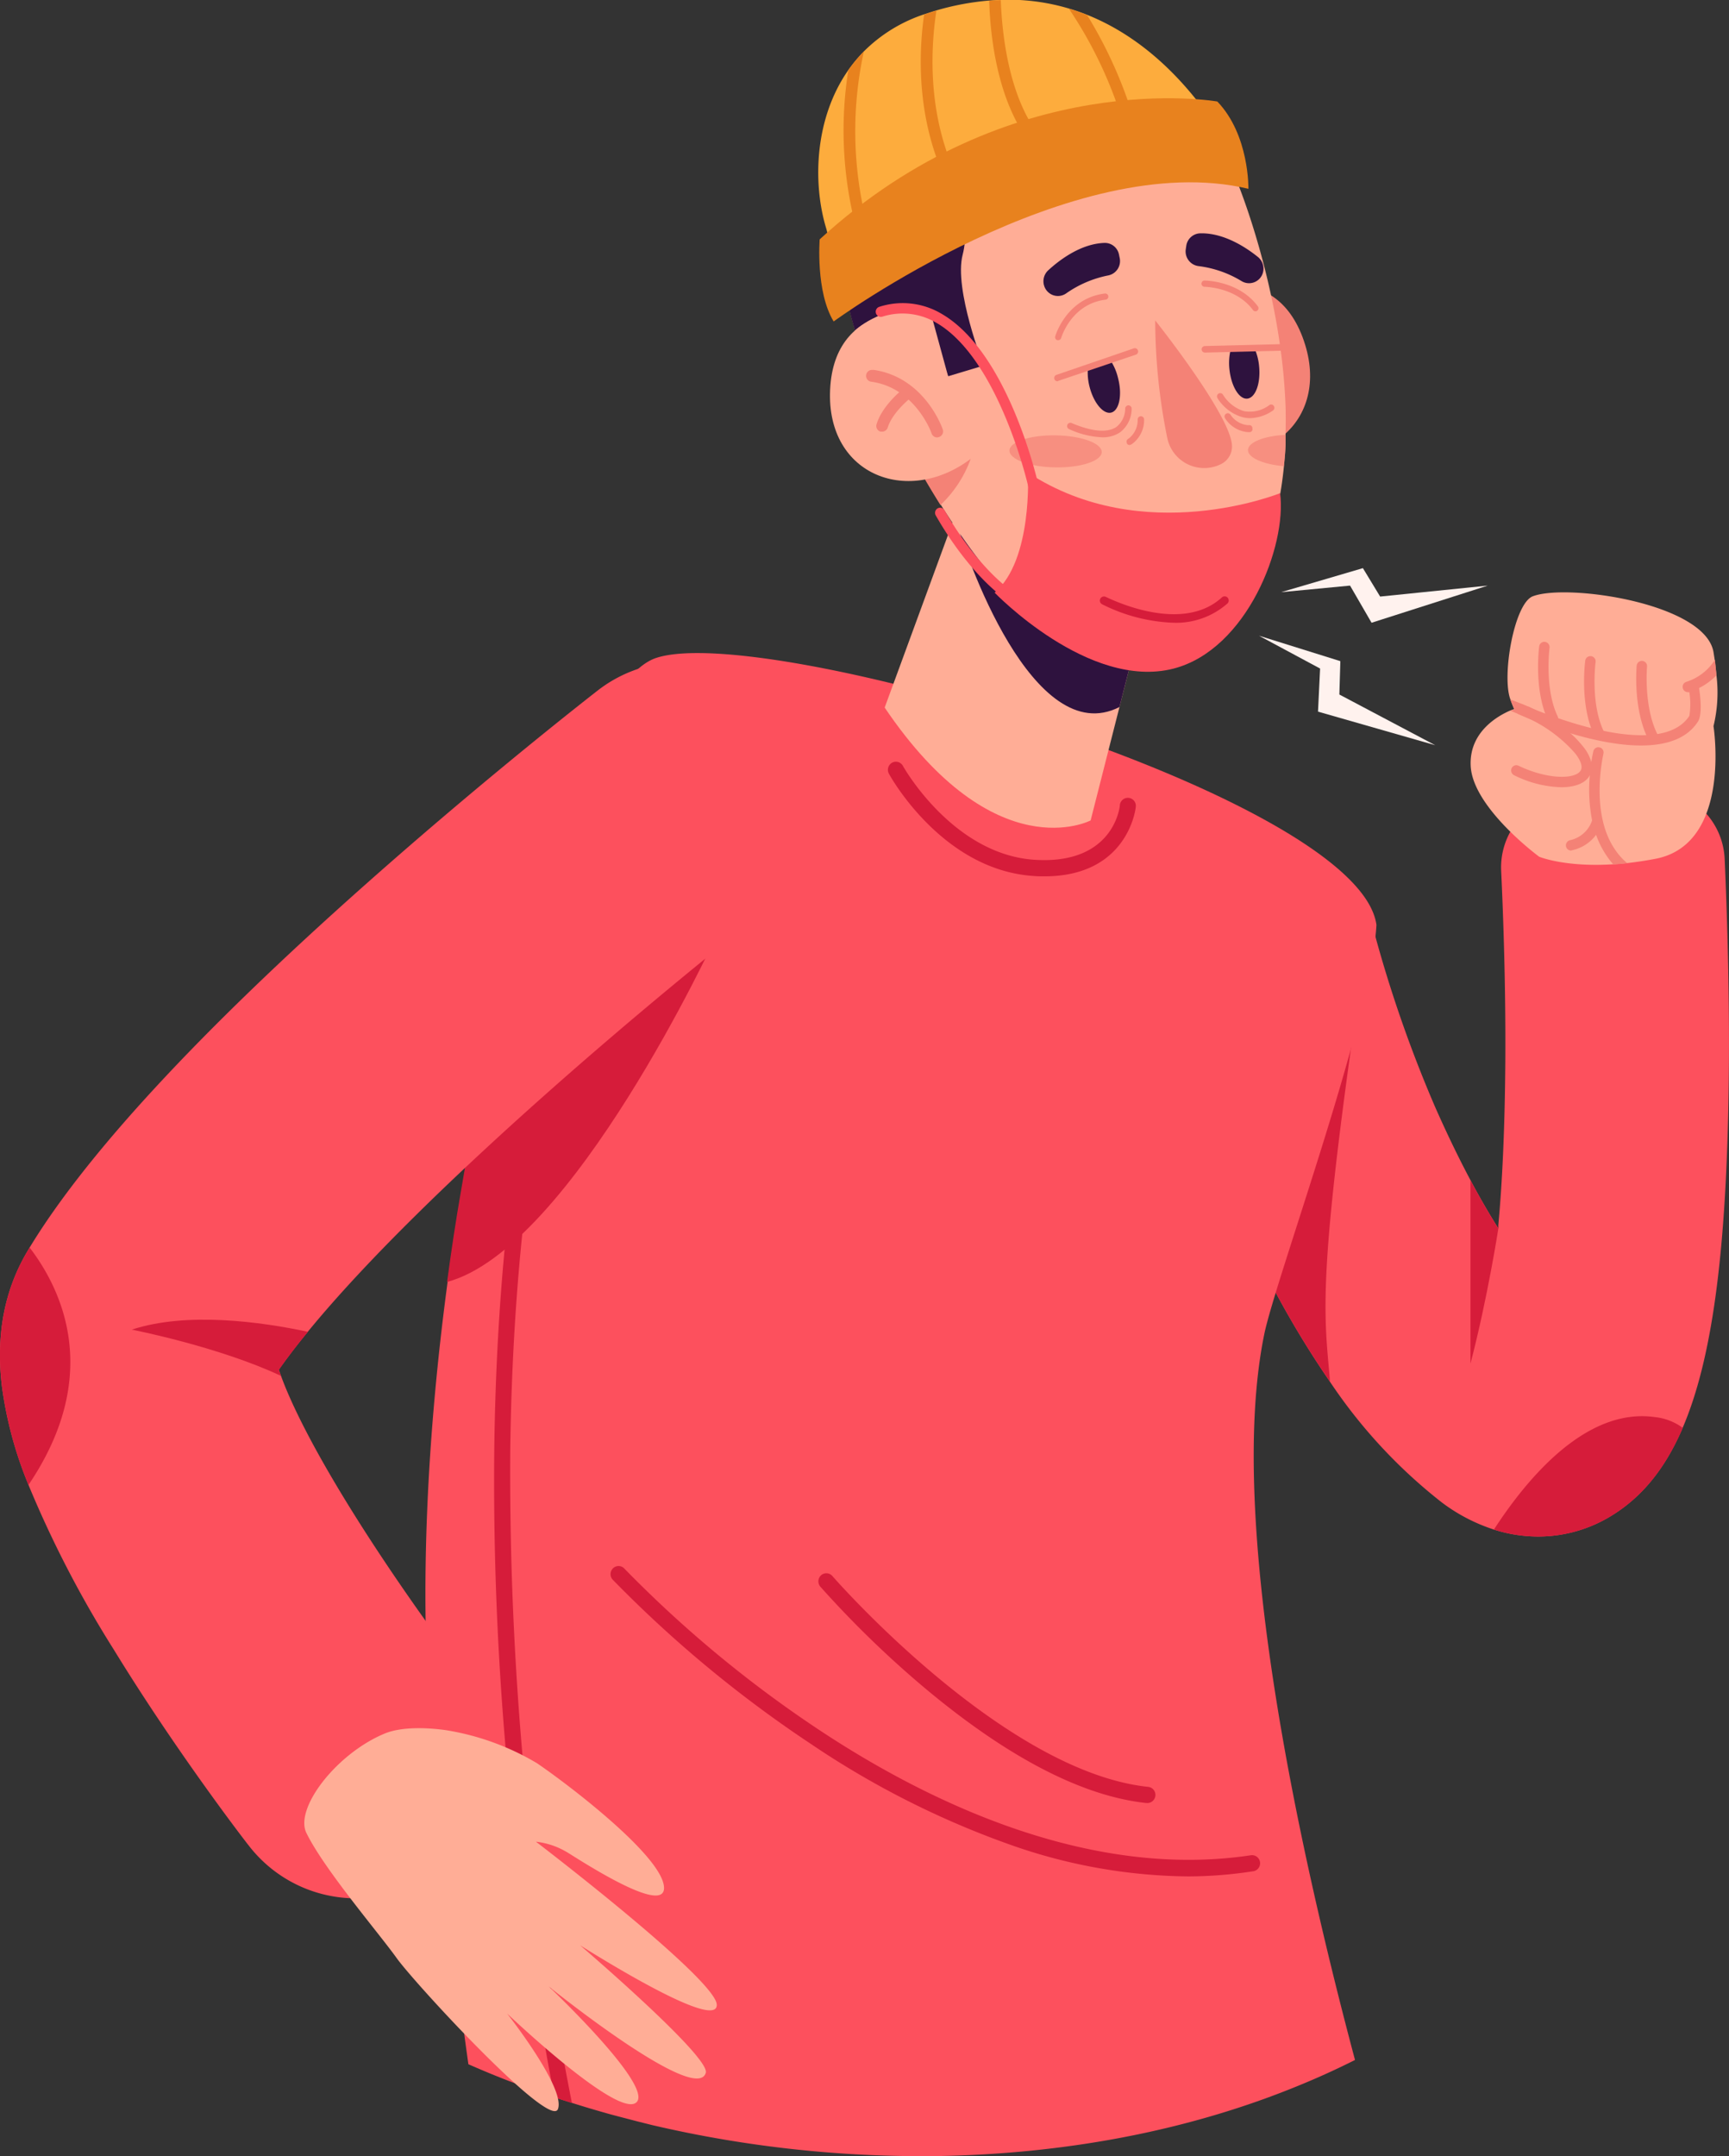 <svg id="Camada_1" data-name="Camada 1" xmlns="http://www.w3.org/2000/svg" viewBox="0 0 247.66 308.8"><rect x="0" y="0" width="247.66" height="308.8" fill="#333333" stroke="none"/><path d="M264.54,172.9c-.41,22.12-2.39,37-6.56,46.71-2.68,6.25-6.26,10.37-10.91,13a20,20,0,0,1-9.78,2.56,20.81,20.81,0,0,1-6.36-1,25.25,25.25,0,0,1-7.47-3.9,74.27,74.27,0,0,1-16-17.27,136.05,136.05,0,0,1-8.88-14.88c-1.87-3.59-3.69-7.39-5.46-11.43a237,237,0,0,1-10-27.26l15.39-4.54,15.25-6.42a185.32,185.32,0,0,0,8.82,25.31c1.75,3.94,3.43,7.4,5.05,10.43,1.37,2.57,2.69,4.83,3.95,6.83,0-.16,0-.33,0-.49.53-5.74.93-13.36,1-23.41.07-10.87-.3-21-.59-27.23a10.51,10.51,0,0,1,6.14-10.14,26.33,26.33,0,0,1,18.35-1.22,10.46,10.46,0,0,1,7.52,9.62C264.34,145.81,264.8,159.08,264.54,172.9Z" transform="translate(-16.96 -15.11)" style="fill:#fd505d"/><path d="M258,219.61c-2.68,6.25-6.26,10.37-10.91,13a20,20,0,0,1-9.78,2.56,20.81,20.81,0,0,1-6.36-1c4.92-7.58,13.3-17.45,23-16.11A8.19,8.19,0,0,1,258,219.61Z" transform="translate(-16.96 -15.11)" style="fill:#d61c3a"/><path d="M207.47,213a136.69,136.69,0,0,1-8.89-14.88c3.52-19.09,13.72-46.31,13.91-46.82C205.4,198.83,206.65,203,207.47,213Z" transform="translate(-16.96 -15.11)" style="fill:#d61c3a"/><path d="M231.59,191s-1.54,10-4,19.4V184.16c1.37,2.58,2.69,4.84,3.95,6.84,0-.16,0-.33.05-.5Z" transform="translate(-16.96 -15.11)" style="fill:#d61c3a"/><path d="M262.4,119.11s2.68,16.92-8.33,19c-1.42.27-2.76.47-4,.61-.69.07-1.35.13-2,.17-7,.45-10.64-1.08-10.64-1.08s-9.52-7-9.81-13c-.25-5,4.13-7.28,5.69-7.95a5.78,5.78,0,0,1,.55-.2s-.25-.53-.57-1.42c-1.23-3.4.57-13.72,3.23-14.73,4.93-1.88,24.69,1,25.88,8,.06.38.12.75.17,1.1.11.78.19,1.51.25,2.19A20.42,20.42,0,0,1,262.4,119.11Z" transform="translate(-16.96 -15.11)" style="fill:#ffad96"/><path d="M244.67,126.18l-.2.3c-.71.92-2.12,1.38-3.88,1.38a16.08,16.08,0,0,1-6.75-1.72.77.77,0,0,1-.36-1,.74.74,0,0,1,1-.36c3.93,1.9,7.9,2,8.83.78.56-.72-.26-2-.8-2.64a20.27,20.27,0,0,0-7.38-5.26l-.14-.06-.2-.08-.21-.1-1.26-.51a5.78,5.78,0,0,1,.55-.2s-.25-.53-.57-1.42c.69.25,1.56.59,2.52,1l.06,0c.46.22.95.45,1.44.71s1.29.7,1.94,1.12a19.6,19.6,0,0,1,2.64,2,14.6,14.6,0,0,1,1.76,1.84,6,6,0,0,1,1.24,2.3h0A2.63,2.63,0,0,1,244.67,126.18Z" transform="translate(-16.96 -15.11)" style="fill:#f48276"/><path d="M250.06,138.75c-.69.07-1.35.13-2,.17a10.71,10.71,0,0,1-1-1.29,12.94,12.94,0,0,1-1.44-2.85,18,18,0,0,1-.59-2.08,22.9,22.9,0,0,1-.35-6.52c.05-.73.14-1.38.22-1.92.13-.89.27-1.47.29-1.55a.73.73,0,0,1,.89-.56.75.75,0,0,1,.55.92c0,.08-2,8.38,1.66,13.71A9.32,9.32,0,0,0,250.06,138.75Z" transform="translate(-16.96 -15.11)" style="fill:#f48276"/><path d="M242,136.93a.75.75,0,0,1-.73-.61.76.76,0,0,1,.59-.88,4.28,4.28,0,0,0,3.18-2.92.74.74,0,1,1,1.44.36,5.77,5.77,0,0,1-4.33,4Z" transform="translate(-16.96 -15.11)" style="fill:#f48276"/><path d="M239.41,118.8a.74.74,0,0,1-.67-.43c-2.11-4.4-1.34-10.43-1.31-10.68a.74.74,0,0,1,.84-.65.76.76,0,0,1,.64.85c0,.06-.74,5.84,1.17,9.82a.76.76,0,0,1-.35,1A.72.72,0,0,1,239.41,118.8Z" transform="translate(-16.96 -15.11)" style="fill:#f48276"/><path d="M246,120.91a.74.74,0,0,1-.67-.43c-2.11-4.39-1.34-10.42-1.31-10.68a.75.75,0,1,1,1.48.2c0,.06-.74,5.84,1.17,9.82a.76.76,0,0,1-.35,1A.61.61,0,0,1,246,120.91Z" transform="translate(-16.96 -15.11)" style="fill:#f48276"/><path d="M253.63,121.23a.74.74,0,0,1-.67-.43c-2.1-4.38-1.58-10.13-1.56-10.37a.74.74,0,1,1,1.48.15s-.5,5.57,1.42,9.56a.76.76,0,0,1-.35,1A.72.72,0,0,1,253.63,121.23Z" transform="translate(-16.96 -15.11)" style="fill:#f48276"/><path d="M262.82,111.83a9.16,9.16,0,0,1-2.47,1.81,8.91,8.91,0,0,1-1.42.6h0a.76.76,0,0,1-.21,0,.73.73,0,0,1-.71-.55.75.75,0,0,1,.51-.93,7.57,7.57,0,0,0,4.09-3.16C262.68,110.42,262.76,111.15,262.82,111.83Z" transform="translate(-16.96 -15.11)" style="fill:#f48276"/><path d="M252,121.88c-7.56,0-17-4.24-17.55-4.5a.76.76,0,0,1-.37-1,.74.74,0,0,1,1-.38c.19.09,19.24,8.68,23.86,1.64a10.66,10.66,0,0,0-.12-4,.76.76,0,0,1,.61-.87.75.75,0,0,1,.86.62c.19,1.18.57,4-.12,5.07C258.53,121,255.48,121.88,252,121.88Z" transform="translate(-16.96 -15.11)" style="fill:#f48276"/><path d="M211.05,310.14q-3.8,1.91-7.71,3.52c-16.61,6.89-34.69,10-52.53,10.25H150a169.21,169.21,0,0,1-16.91-.74l-2-.2a169.27,169.27,0,0,1-20.7-3.5l-2-.5-2.5-.65c-.79-.21-1.58-.41-2.36-.64-1.55-.44-3.09-.9-4.6-1.38l-1.65-.52-.86-.29c-1.93-.64-3.82-1.3-5.67-2-2.29-.86-4.52-1.78-6.7-2.74-1.91-13.62-3.86-29.91-5.39-48.1-1.67-19.91-.48-42.4,2.41-63.91.59-4.42,1.26-8.78,2-13.09,1.24-7.36,2.67-14.53,4.22-21.31,0-.11.05-.22.08-.33h0c6.81-29.6,16.07-52.15,23.55-54.66,15.68-5.25,100.72,19.83,103.2,38.23-.75,13.64-14.56,51-16.09,58.72C192.64,232.82,203,279.92,211.05,310.14Z" transform="translate(-16.96 -15.11)" style="fill:#fd505d"/><path d="M119.44,149.38S98.88,193.94,81,198.71c.59-4.41,1.25-8.79,2-13.08,1.24-7.37,2.66-14.53,4.21-21.32,0-.11.06-.23.08-.33C95.73,159.1,106.74,155.25,119.44,149.38Z" transform="translate(-16.96 -15.11)" style="fill:#d61c3a"/><path d="M166.55,140.62c-.49,0-1,0-1.54-.05-13-.85-20.41-14.07-20.72-14.64a1.17,1.17,0,0,1,.44-1.58,1.14,1.14,0,0,1,1.56.45h0c.07.13,7.13,12.69,18.87,13.45,11.2.72,12.16-7.39,12.2-7.73a1.15,1.15,0,1,1,2.28.22C179.63,130.84,178.57,140.62,166.55,140.62Z" transform="translate(-16.96 -15.11)" style="fill:#d61c3a"/><path d="M143.68,116.45c15.81,23.38,29.5,16.16,29.5,16.16l3.62-14.23,2.58-10.13-19.73-17.1-5.08-4.4-.29.79L153.75,89Z" transform="translate(-16.96 -15.11)" style="fill:#ffad96"/><path d="M153.75,89c1.33,5.57,11.25,33.66,23.56,27.37l2.07-8.11-19.73-17.1-5.37-3.61Z" transform="translate(-16.96 -15.11)" style="fill:#2e123e"/><path d="M186.82,57.23s12.24-5.7,16.71,6.15-5.6,19.82-16.32,15.86Z" transform="translate(-16.96 -15.11)" style="fill:#f48276"/><path d="M201.1,77.39l0,1.12c0,1.12-.12,2.25-.23,3.37-.8,8.22-3.38,16.29-9.1,22.71-13.5,15.17-29.08.27-40.06-17.2-1.34-2.12-2.61-4.28-3.8-6.44a135.19,135.19,0,0,1-7.64-16.22c-.3-.77-.57-1.53-.81-2.29-7.25-22.93,12.41-37.57,23.62-39.16,10.87-1.56,20.35,1.66,27.47,11.75a47.6,47.6,0,0,1,3.65,6.2s6.45,15.58,6.92,32.69C201.13,75.07,201.13,76.23,201.1,77.39Z" transform="translate(-16.96 -15.11)" style="fill:#ffad96"/><path d="M168.53,63.83l-.12,0a.43.43,0,0,1-.3-.54c0-.06,1.6-5.47,7.11-6.14a.44.44,0,0,1,.11.88c-4.94.6-6.36,5.45-6.37,5.5A.45.45,0,0,1,168.53,63.83Z" transform="translate(-16.96 -15.11)" style="fill:#f48276"/><path d="M196.8,59.7a.44.44,0,0,1-.36-.18c-2.44-3.3-6.94-3.34-7-3.34a.45.45,0,0,1,0-.89h0c.24,0,5,.05,7.7,3.7a.45.45,0,0,1-.35.71Z" transform="translate(-16.96 -15.11)" style="fill:#f48276"/><path d="M180.84,75.17a.47.47,0,0,0-.48-.45.47.47,0,0,0-.44.49,3.36,3.36,0,0,1-1.2,2.64l-.17.12a.44.44,0,0,0-.18.58l0,.06a.42.42,0,0,0,.6.17l.26-.17A4.25,4.25,0,0,0,180.84,75.17Z" transform="translate(-16.96 -15.11)" style="fill:#f48276"/><path d="M192.43,75a.46.46,0,0,1,.16-.64.47.47,0,0,1,.64.16A3.32,3.32,0,0,0,195.68,76h.21a.43.43,0,0,1,.46.38v.08A.43.43,0,0,1,196,77h-.31A4.28,4.28,0,0,1,192.43,75Z" transform="translate(-16.96 -15.11)" style="fill:#f48276"/><path d="M174.83,77.74a12.54,12.54,0,0,1-4.73-1.17.47.47,0,0,1-.25-.62.46.46,0,0,1,.61-.25c2.92,1.24,5.14,1.43,6.42.55a3.36,3.36,0,0,0,1.25-2.61.48.48,0,0,1,.46-.48.47.47,0,0,1,.47.46,4.3,4.3,0,0,1-1.65,3.4A4.41,4.41,0,0,1,174.83,77.74Z" transform="translate(-16.96 -15.11)" style="fill:#f48276"/><path d="M196,75a4.55,4.55,0,0,1-1-.12,6.3,6.3,0,0,1-3.65-2.75.48.48,0,0,1,.15-.65.47.47,0,0,1,.64.16A5.42,5.42,0,0,0,195.16,74a4.67,4.67,0,0,0,3.67-.91.47.47,0,0,1,.51.78A6,6,0,0,1,196,75Z" transform="translate(-16.96 -15.11)" style="fill:#f48276"/><path d="M190.52,35c-3.19,5.43-22.94,5.34-28.52,4.23-6-1.19-15,.6-15,.6l6.61,1s2.53,5.81,1.24,10.76,3,15.88,3,15.88L152.76,69l-3.2-8.83c-5.12-2.27-10.13,2.26-10.13,2.26-2.59-8.18-1.75-15.3.91-21.16,4.79-10.55,15.5-17,22.72-18C173.92,21.72,183.4,24.94,190.52,35Z" transform="translate(-16.96 -15.11)" style="fill:#2e123e"/><path d="M195.29,40.88c-28.3-5.77-58.63,18-58.63,18-.82-2.9-.2-7.19-1.4-11.21-1.88-6.34-1.66-15.56,3.21-22.52a21.56,21.56,0,0,1,2.23-2.68,22,22,0,0,1,8.63-5.31l.49-.16c.43-.14.85-.28,1.27-.4a38.23,38.23,0,0,1,7.53-1.41c.56-.05,1.11-.08,1.66-.1a30.4,30.4,0,0,1,9.79,1.24h0a27.46,27.46,0,0,1,2.6.9h0C188.28,23.46,195.29,40.88,195.29,40.88Z" transform="translate(-16.96 -15.11)" style="fill:#fdac3d"/><path d="M141.61,51.64a.83.83,0,0,1-.38,0,.81.81,0,0,1-.66-.56,55.17,55.17,0,0,1-2.1-25.92,21.56,21.56,0,0,1,2.23-2.68,53.45,53.45,0,0,0,1.43,28.08A.84.84,0,0,1,141.61,51.64Z" transform="translate(-16.96 -15.11)" style="fill:#e8821e"/><path d="M155.3,44.38a.83.83,0,0,1-.55.11.81.81,0,0,1-.58-.38c-6.1-9.92-5.69-21-4.84-26.91l.49-.16c.43-.14.85-.28,1.27-.4-.84,5.43-1.58,16.75,4.48,26.59A.85.85,0,0,1,155.3,44.38Z" transform="translate(-16.96 -15.11)" style="fill:#e8821e"/><path d="M165.81,35.88a.81.81,0,0,1-.64.18.82.82,0,0,1-.52-.3c-4.78-6-5.84-15.24-6-20.53.56-.05,1.11-.08,1.66-.1.19,5.08,1.19,14,5.65,19.58A.85.85,0,0,1,165.81,35.88Z" transform="translate(-16.96 -15.11)" style="fill:#e8821e"/><path d="M179.8,37a.85.85,0,0,1-.32,0,.83.83,0,0,1-.67-.63,60.64,60.64,0,0,0-8.73-20,27.46,27.46,0,0,1,2.6.9h0A63.8,63.8,0,0,1,180.4,36,.83.83,0,0,1,179.8,37Z" transform="translate(-16.96 -15.11)" style="fill:#e8821e"/><path d="M134.37,49.39s-.6,7.48,2,11.76c0,0,34.18-25,59.41-19,0,0,.16-7.7-4.45-12.5C191.3,29.65,161.69,24.35,134.37,49.39Z" transform="translate(-16.96 -15.11)" style="fill:#e8821e"/><path d="M147.88,81c1.19,2.16,2.46,4.32,3.79,6.44A17.1,17.1,0,0,0,156,80.83Z" transform="translate(-16.96 -15.11)" style="fill:#f48276"/><path d="M150.2,59.62s-13.33-1.92-14.3,10.73S146.84,87.73,156,80.83Z" transform="translate(-16.96 -15.11)" style="fill:#ffad96"/><path d="M176.05,66.76q-1.65.54-3.27,1.17A8.1,8.1,0,0,0,173,70.4c.58,2.39,2,4.09,3.13,3.8s1.6-2.46,1-4.85A8,8,0,0,0,176.05,66.76Z" transform="translate(-16.96 -15.11)" style="fill:#2e123e"/><path d="M168.43,69.72a.46.46,0,0,1-.44-.33.47.47,0,0,1,.29-.59L179.37,65a.47.47,0,0,1,.59.3.48.48,0,0,1-.29.6l-11.1,3.75A.32.32,0,0,1,168.43,69.72Z" transform="translate(-16.96 -15.11)" style="fill:#f48276"/><path d="M193.25,65.14c1.16,0,2.31,0,3.46,0a7.89,7.89,0,0,1,.6,2.4c.25,2.45-.51,4.53-1.68,4.66s-2.32-1.77-2.57-4.22A8.18,8.18,0,0,1,193.25,65.14Z" transform="translate(-16.96 -15.11)" style="fill:#2e123e"/><path d="M201.41,65.29a.45.45,0,0,0,.3-.45.47.47,0,0,0-.47-.46l-11.69.29a.47.47,0,0,0,0,.94l11.69-.29A.4.4,0,0,0,201.41,65.29Z" transform="translate(-16.96 -15.11)" style="fill:#f48276"/><path d="M197.15,51.92c-1.61-1.3-4.87-3.51-8.33-3.39a2.08,2.08,0,0,0-1.94,1.79l-.07.47a2.12,2.12,0,0,0,1.81,2.43,15.49,15.49,0,0,1,6.18,2.15,2.06,2.06,0,0,0,3.07-1.25h0A2.14,2.14,0,0,0,197.15,51.92Z" transform="translate(-16.96 -15.11)" style="fill:#2e123e"/><path d="M167.09,53.84c1.53-1.41,4.64-3.84,8.1-3.94a2.06,2.06,0,0,1,2.05,1.66l.1.48a2.1,2.1,0,0,1-1.65,2.52,15.77,15.77,0,0,0-6,2.56,2.06,2.06,0,0,1-3.14-1h0A2.13,2.13,0,0,1,167.09,53.84Z" transform="translate(-16.96 -15.11)" style="fill:#2e123e"/><path d="M182.43,61s10.94,13.72,11,18a2.82,2.82,0,0,1-1.68,2.63,5.4,5.4,0,0,1-7.6-3.84A85,85,0,0,1,182.43,61Z" transform="translate(-16.96 -15.11)" style="fill:#f48276"/><path d="M151.07,77.75a.85.85,0,0,1-.67-.56h0c0-.07-2.35-6.59-8.71-7.42h0a.85.85,0,0,1,.23-1.68l.22,0c7.24,1.09,9.76,8.22,9.86,8.52a.85.85,0,0,1-.51,1.08A.8.8,0,0,1,151.07,77.75Z" transform="translate(-16.96 -15.11)" style="fill:#f48276"/><path d="M143.19,76.92l-.13,0a.84.84,0,0,1-.54-1.06c.88-2.88,4-5.2,4.09-5.3a.84.84,0,0,1,1.17.18.87.87,0,0,1-.18,1.19s-2.77,2.1-3.49,4.43A.84.84,0,0,1,143.19,76.92Z" transform="translate(-16.96 -15.11)" style="fill:#f48276"/><g style="opacity:0.7"><path d="M161.55,79.64c0,1.27,2.92,2.35,6.57,2.41s6.63-.92,6.65-2.19-2.92-2.34-6.58-2.4S161.57,78.38,161.55,79.64Z" transform="translate(-16.96 -15.11)" style="fill:#f48276"/></g><g style="opacity:0.7"><path d="M201.1,77.39l0,1.12c0,1.12-.12,2.25-.23,3.37-3-.27-5.17-1.22-5.15-2.32S198,77.54,201.1,77.39Z" transform="translate(-16.96 -15.11)" style="fill:#f48276"/></g><path d="M164.19,82.79s.73,12.52-4.76,17.2c0,0,13.46,14,25.62,10.88,10.53-2.72,16.26-17.6,15.27-25.13C200.32,85.74,180.78,93.68,164.19,82.79Z" transform="translate(-16.96 -15.11)" style="fill:#fd505d"/><path d="M185.05,104.3a24.62,24.62,0,0,1-10.23-2.65.59.59,0,0,1-.25-.8.59.59,0,0,1,.8-.24c.11,0,10.63,5.5,16.59.08a.59.59,0,0,1,.83,0,.6.6,0,0,1,0,.84A11.12,11.12,0,0,1,185.05,104.3Z" transform="translate(-16.96 -15.11)" style="fill:#d61c3a"/><path d="M161,100.73a.72.72,0,0,1-.42-.13c-.2-.14-4.88-3.45-9.59-11.68a.75.75,0,0,1,.27-1,.74.74,0,0,1,1,.28c4.55,7.94,9.11,11.16,9.15,11.19a.74.74,0,0,1,.19,1A.75.75,0,0,1,161,100.73Z" transform="translate(-16.96 -15.11)" style="fill:#fd505d"/><path d="M165,85.55a.74.74,0,0,1-.72-.58c0-.18-4.21-18.4-13.15-23.6a9.51,9.51,0,0,0-7.84-.89.74.74,0,0,1-.43-1.41,10.89,10.89,0,0,1,9,1c9.5,5.52,13.68,23.78,13.85,24.55a.73.73,0,0,1-.56.88Z" transform="translate(-16.96 -15.11)" style="fill:#fd505d"/><path d="M187.19,283.85a78.31,78.31,0,0,1-24.73-4.26,126.13,126.13,0,0,1-29.33-14.7,174.38,174.38,0,0,1-28.38-23.51,1.17,1.17,0,0,1,0-1.64,1.13,1.13,0,0,1,1.62,0,171,171,0,0,0,28,23.18c15.29,10.12,38.44,21.44,61.83,17.89a1.16,1.16,0,0,1,.34,2.29A62,62,0,0,1,187.19,283.85Z" transform="translate(-16.96 -15.11)" style="fill:#d61c3a"/><path d="M181.2,273.33h-.12c-9.12-1-19.76-6.51-31.61-16.42a145.79,145.79,0,0,1-15-14.55,1.18,1.18,0,0,1,.1-1.64,1.14,1.14,0,0,1,1.62.11c.24.28,24.42,27.95,45.17,30.19a1.16,1.16,0,0,1-.12,2.32Z" transform="translate(-16.96 -15.11)" style="fill:#d61c3a"/><path d="M98.88,316.3l-1.65-.52-.86-.29c-2.1-11-3.82-21.93-5.16-32.78a445.38,445.38,0,0,1-3.45-60.13c.42-33,4.87-52.25,4.92-52.45a1.13,1.13,0,0,1,1.37-.86,1.17,1.17,0,0,1,.84,1.4c0,.18-4.42,19.29-4.84,52A465.21,465.21,0,0,0,98.88,316.3Z" transform="translate(-16.96 -15.11)" style="fill:#d61c3a"/><polygon points="183.51 84.81 195.22 81.37 197.69 85.44 213.1 83.87 196.46 89.19 193.38 83.87 183.51 84.81" style="fill:#fff2ee"/><polygon points="180.34 91.05 191.99 94.69 191.85 99.47 205.58 106.73 188.79 101.92 189.09 95.75 180.34 91.05" style="fill:#fff2ee"/><path d="M17.22,213.57a56.44,56.44,0,0,0,3.62,13.71l.2.5a155.44,155.44,0,0,0,12.21,23.57c9,14.69,18.86,27.49,19.28,28a19.4,19.4,0,0,0,27.56,3.38,20.15,20.15,0,0,0,3.34-28c-.07-.09-6.86-8.91-13.88-19.79-7.68-11.91-11-19.07-12.35-22.81-.11-.31-.22-.6-.3-.86,1.22-1.74,2.62-3.56,4.17-5.45,17-20.77,51.6-49.45,65.34-60.12a20.15,20.15,0,0,0,3.69-27.95A19.43,19.43,0,0,0,102.58,114c-.64.5-15.78,12.26-33.2,27.72-23.86,21.17-40.06,38.69-48.18,52.07l-.42.71C17.57,200,16.37,206.37,17.22,213.57Z" transform="translate(-16.96 -15.11)" style="fill:#fd505d"/><path d="M17.22,213.57a56.44,56.44,0,0,0,3.62,13.71l.2.5c10.72-15.85,4.68-28.1.16-34l-.42.71C17.57,200,16.37,206.37,17.22,213.57Z" transform="translate(-16.96 -15.11)" style="fill:#d61c3a"/><path d="M57.2,212.16c-.11-.31-.22-.6-.3-.86,1.22-1.74,2.62-3.56,4.17-5.45-6.76-1.44-17.34-2.9-25.23-.31C35.84,205.54,48.19,207.94,57.2,212.16Z" transform="translate(-16.96 -15.11)" style="fill:#d61c3a"/><path d="M72.11,263.37c2.2-.9,5.6-.9,8.7-.47a36.82,36.82,0,0,1,13.07,4.74c4.57,3.11,17.52,13,18.17,17.53s-11.18-3.12-13.63-4.64a11.09,11.09,0,0,0-4.69-1.65s25.78,19.68,25.9,23.34-15.68-6.07-19.57-8.5c0,0,18.61,15.91,18,18.25-1.33,4.71-22.49-12.35-22.49-12.35s15,14.17,12.57,16.57c-2.55,2.53-18.54-12.7-18.54-12.7s8.41,10.67,7.28,13.68-20.51-18-23.1-21.62-10.37-12.7-12.92-17.9C59.08,274.12,65.18,266.21,72.11,263.37Z" transform="translate(-16.96 -15.11)" style="fill:#ffad96"/></svg>